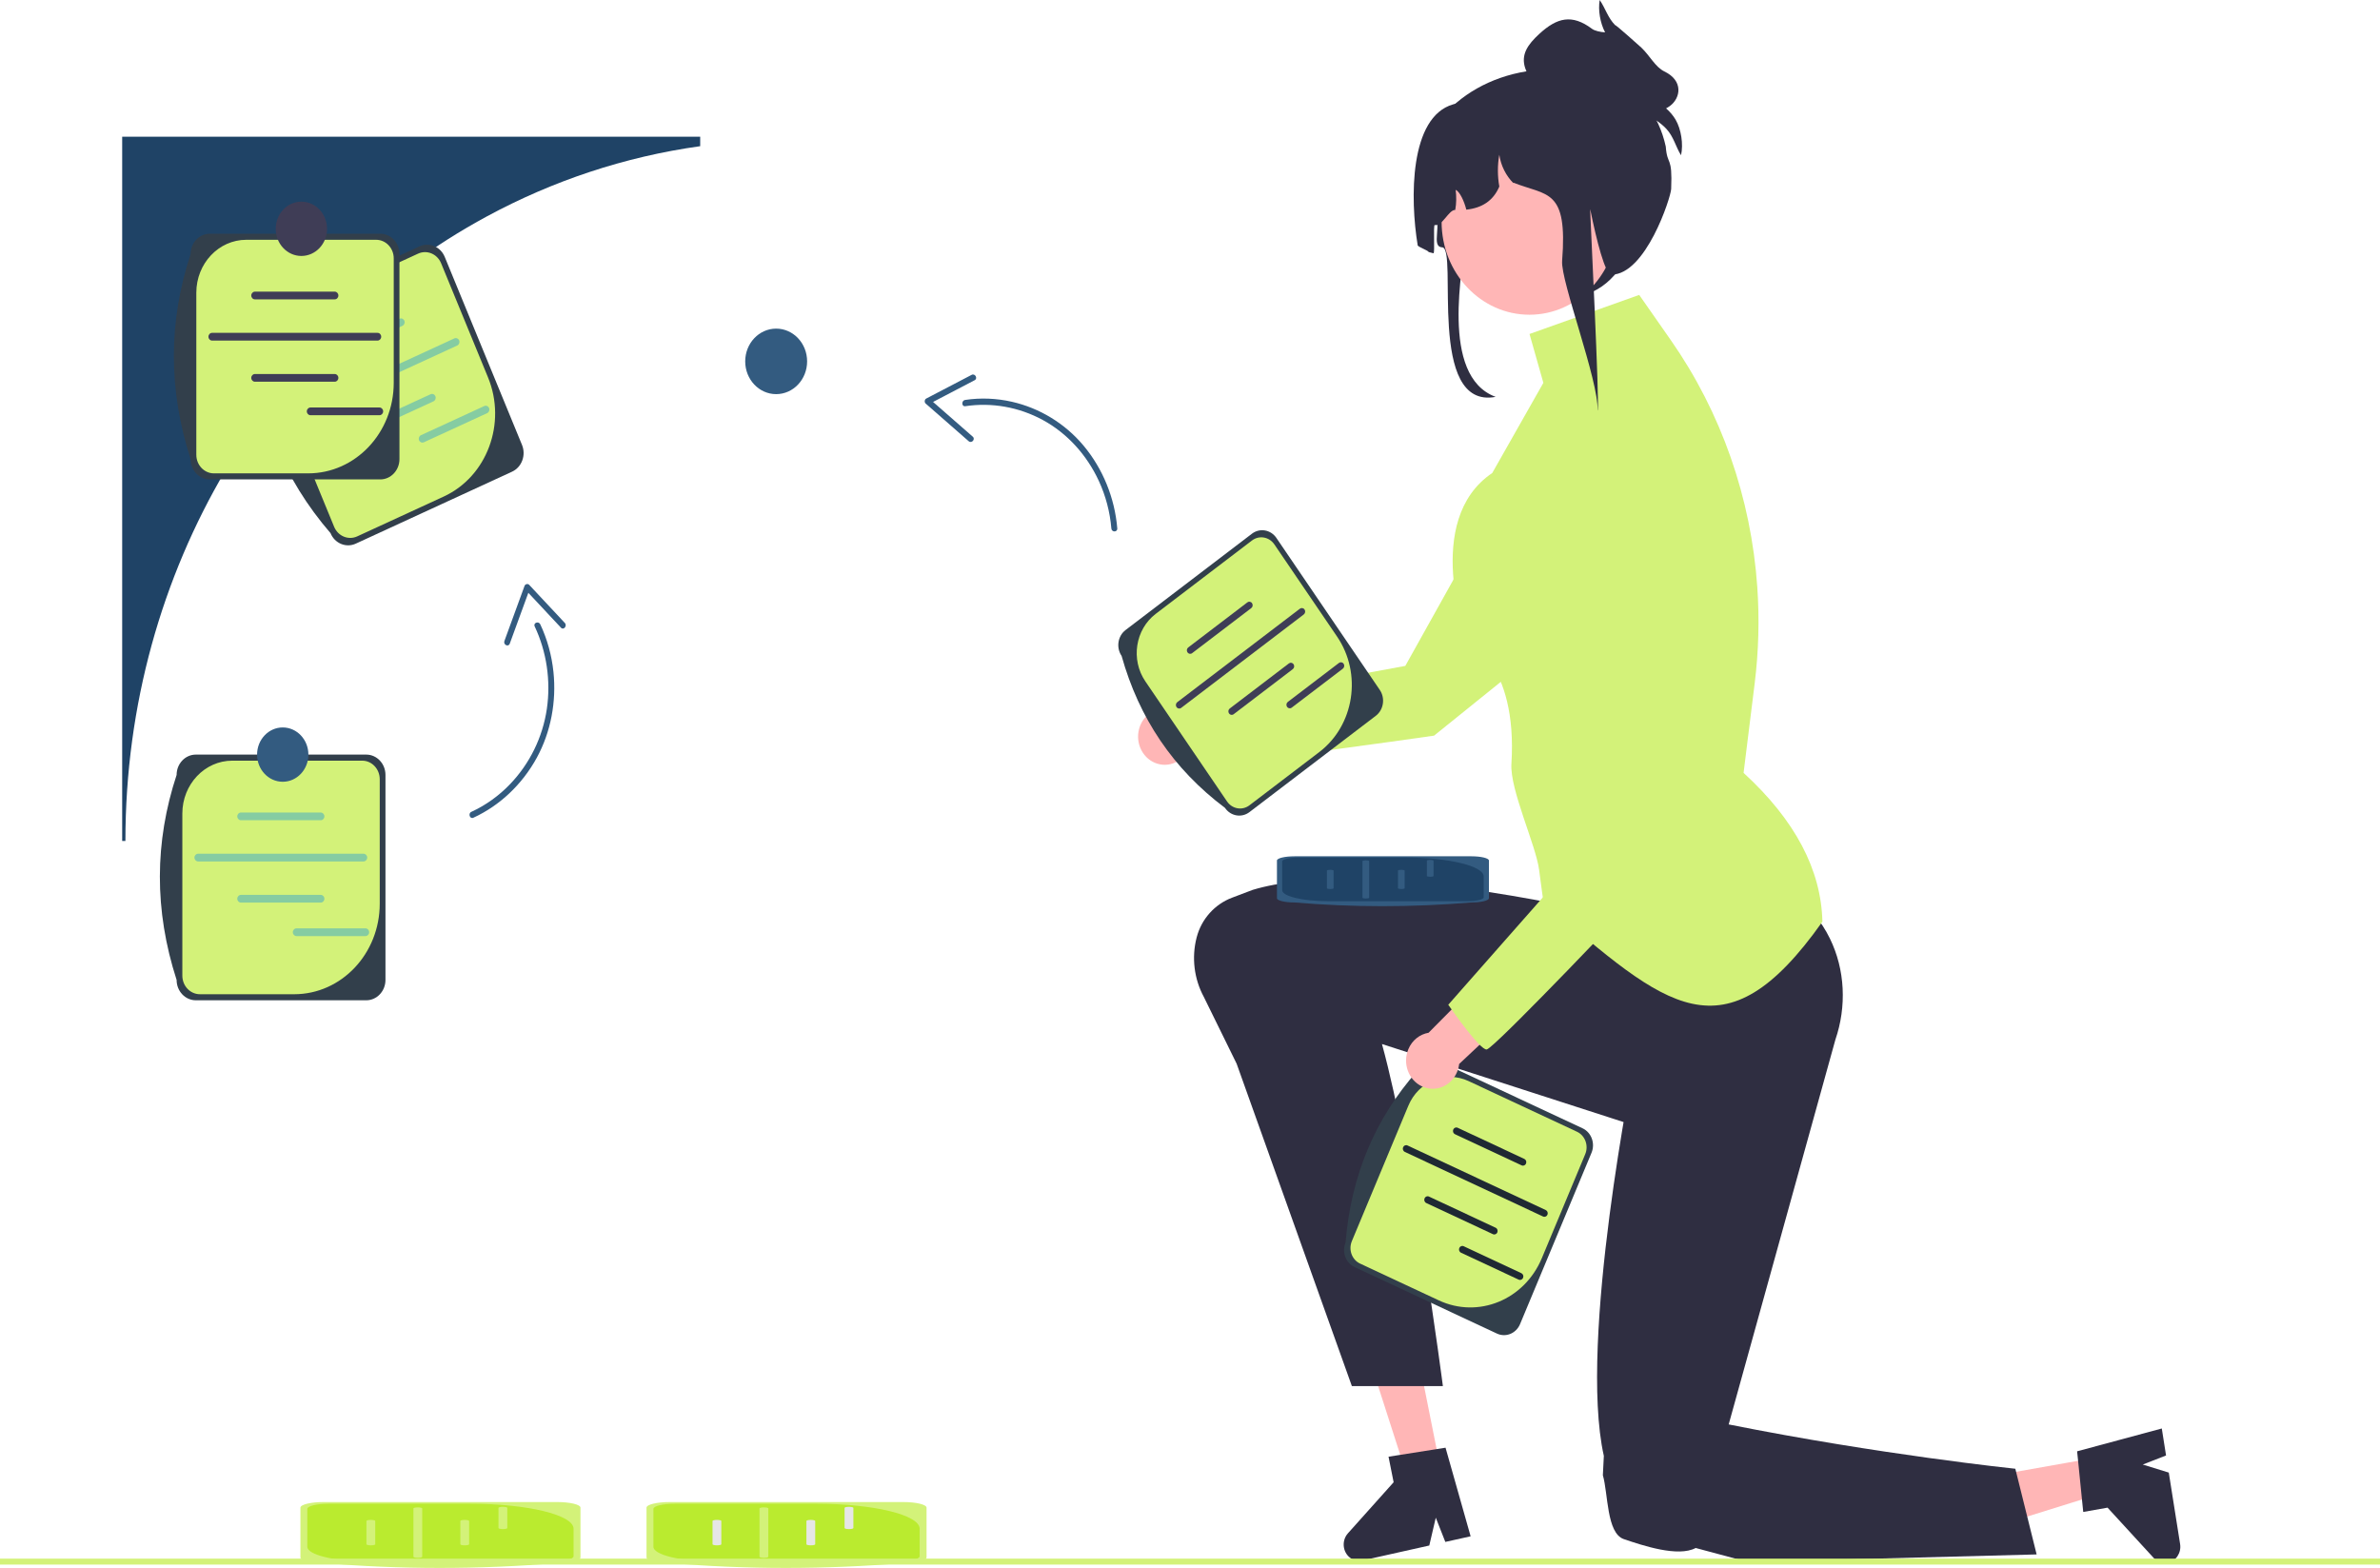 <svg width="211" height="139" viewBox="0 0 211 139" fill="none" xmlns="http://www.w3.org/2000/svg">
<g clip-path="url(#clip0_20_240)">
<path d="M62.076 12.119V12.959C55.349 13.897 48.983 16.041 43.176 19.178C24.148 29.456 11.118 50.397 11.118 74.556H10.832V12.119H62.076Z" fill="#1F4366"/>
<path d="M104.373 63.101L111.382 62.258L112.395 66.428L104.955 67.04C104.796 67.214 104.612 67.366 104.402 67.489C103.261 68.157 101.824 67.72 101.193 66.512C100.561 65.305 100.974 63.784 102.115 63.116C102.843 62.689 103.69 62.714 104.373 63.101Z" fill="#FFB6B6"/>
<path d="M107.96 67.609C107.777 67.609 107.663 67.597 107.629 67.571C107.145 67.212 107.17 63.134 107.18 62.32L107.181 62.237L124.588 59.033L137.68 35.568L137.687 35.559C139.388 33.644 141.782 32.684 144.255 32.925C146.727 33.166 148.915 34.573 150.257 36.785C152.549 40.565 151.653 45.59 148.216 48.224L127.14 65.215L127.115 65.219C124.173 65.641 110.32 67.608 107.96 67.609Z" fill="#D3F279"/>
<path d="M127.667 129.982L124.678 130.65L120.769 118.495L125.179 117.51L127.667 129.982Z" fill="#FFB6B6"/>
<path d="M119.154 137.226C119.311 138.006 120.035 138.506 120.773 138.342L126.714 137.014L127.29 134.545L128.136 136.695L130.379 136.196L128.155 128.342L127.365 128.468L124.141 128.976L123.101 129.141L123.553 131.405L119.499 135.934C119.191 136.279 119.062 136.761 119.154 137.226Z" fill="#2F2E41"/>
<path d="M185.675 129.246L186.18 132.435L174.542 136.06L173.797 131.354L185.675 129.246Z" fill="#FFB6B6"/>
<path d="M192.157 138.551C192.901 138.419 193.402 137.674 193.279 136.887L192.274 130.548L189.967 129.836L192.032 129.031L191.655 126.639L184.147 128.662L184.234 129.503L184.578 132.933L184.691 134.039L186.846 133.657L190.952 138.133C191.265 138.474 191.715 138.63 192.157 138.551Z" fill="#2F2E41"/>
<path d="M141.62 73.594L140.971 80.769C140.971 80.769 120.628 75.986 111.056 78.89L109.225 79.584C107.709 80.158 106.52 81.455 106.094 83.091L106.085 83.124C105.631 84.898 105.863 86.789 106.728 88.384L109.635 94.3L119.852 122.882H127.92C127.92 122.882 125.308 102.695 122.519 92.556L146.325 100.243C146.325 100.243 158.656 99.902 156.385 86.919C154.113 73.936 154.438 71.715 154.438 71.715L141.62 73.594Z" fill="#2F2E41"/>
<path d="M138.134 93.125L144.909 94.155C144.909 94.155 139.898 118.859 142.189 129.067L142.103 130.783C142.575 132.406 142.425 135.917 143.957 136.445L143.988 136.455C145.649 137.018 148.775 138.066 150.331 137.232L154.956 138.472L180.559 137.803L178.67 130.208C178.67 130.208 166.694 128.965 153.257 126.279L162.716 92.174C163.722 89.236 163.587 85.967 162.226 83.194C160.741 80.168 157.702 77.362 151.489 78.242C139.063 80.003 136.972 79.554 136.972 79.554L138.134 93.125Z" fill="#2F2E41"/>
<path d="M161.566 81.709C152.836 94.05 147.72 89.301 137.016 80.109C137.016 80.109 137.281 83.562 136.45 77.111C136.167 74.92 133.851 69.999 133.995 67.718C134.561 58.723 130.029 56.725 130.029 56.725C130.029 56.725 126.064 46.132 132.295 41.934L136.828 33.94L135.6 29.608L145.325 26.145L148.134 30.166C152.591 36.548 155.247 44.137 155.794 52.052C155.99 54.893 155.913 57.748 155.563 60.573L154.578 68.517C159.159 72.719 161.46 77.119 161.566 81.709Z" fill="#D3F279"/>
<path d="M45.398 41.815L31.54 48.196C30.679 48.592 29.675 48.173 29.301 47.262C25.139 42.438 22.892 36.867 22.45 30.593C22.076 29.682 22.471 28.619 23.331 28.223L37.19 21.843C38.05 21.447 39.055 21.865 39.429 22.776L46.28 39.445C46.654 40.356 46.258 41.419 45.398 41.815Z" fill="#323F4B"/>
<path d="M26.503 27.348C24.258 28.382 23.23 31.146 24.206 33.522L29.62 46.695C29.964 47.531 30.882 47.913 31.672 47.55L39.335 44.022C43.177 42.253 44.937 37.523 43.266 33.457L39.109 23.344C38.766 22.508 37.847 22.125 37.058 22.489L26.503 27.348Z" fill="#D3F279"/>
<path d="M35.681 28.883L29.193 31.87C29.029 31.945 28.838 31.866 28.767 31.693C28.696 31.52 28.771 31.317 28.935 31.242L35.423 28.255C35.587 28.18 35.778 28.259 35.849 28.432C35.92 28.605 35.845 28.808 35.681 28.883Z" fill="#85CCA2"/>
<path d="M38.432 35.578L31.944 38.565C31.781 38.641 31.59 38.561 31.518 38.388C31.447 38.215 31.523 38.013 31.686 37.938L38.174 34.95C38.338 34.875 38.529 34.955 38.6 35.128C38.671 35.301 38.596 35.503 38.432 35.578Z" fill="#85CCA2"/>
<path d="M40.539 30.629L27.088 36.822C26.924 36.897 26.733 36.818 26.662 36.645C26.591 36.471 26.666 36.269 26.83 36.194L40.281 30.001C40.445 29.926 40.636 30.005 40.707 30.178C40.778 30.352 40.703 30.554 40.539 30.629Z" fill="#85CCA2"/>
<path d="M43.192 36.625L37.579 39.209C37.415 39.285 37.224 39.205 37.153 39.032C37.082 38.859 37.157 38.657 37.321 38.581L42.934 35.997C43.097 35.922 43.288 36.001 43.359 36.175C43.431 36.348 43.355 36.55 43.192 36.625Z" fill="#85CCA2"/>
<path d="M32.472 88.677H17.359C16.421 88.677 15.658 87.869 15.658 86.876C13.659 80.694 13.699 74.637 15.658 68.698C15.658 67.704 16.421 66.897 17.359 66.897H32.472C33.41 66.897 34.174 67.704 34.174 68.698V86.876C34.174 87.869 33.41 88.677 32.472 88.677Z" fill="#323F4B"/>
<path d="M20.597 67.434C18.149 67.434 16.165 69.534 16.165 72.125V86.49C16.165 87.402 16.863 88.141 17.724 88.141H26.081C30.27 88.141 33.666 84.546 33.666 80.112V69.084C33.666 68.172 32.968 67.434 32.107 67.434H20.597Z" fill="#D3F279"/>
<path d="M28.435 72.716H21.36C21.181 72.716 21.036 72.562 21.036 72.374C21.036 72.185 21.181 72.031 21.36 72.031H28.435C28.614 72.031 28.759 72.185 28.759 72.374C28.759 72.562 28.614 72.716 28.435 72.716Z" fill="#85CCA2"/>
<path d="M28.435 80.017H21.36C21.181 80.017 21.036 79.863 21.036 79.674C21.036 79.486 21.181 79.332 21.36 79.332H28.435C28.614 79.332 28.759 79.486 28.759 79.674C28.759 79.863 28.614 80.017 28.435 80.017Z" fill="#85CCA2"/>
<path d="M32.232 76.368H17.563C17.384 76.368 17.239 76.215 17.239 76.026C17.239 75.837 17.384 75.684 17.563 75.684H32.232C32.41 75.684 32.555 75.837 32.555 76.026C32.555 76.215 32.41 76.368 32.232 76.368Z" fill="#85CCA2"/>
<path d="M32.405 82.986H26.284C26.106 82.986 25.96 82.832 25.96 82.643C25.96 82.454 26.106 82.301 26.284 82.301H32.405C32.583 82.301 32.728 82.454 32.728 82.643C32.728 82.832 32.583 82.986 32.405 82.986Z" fill="#85CCA2"/>
<path d="M132.712 118.224L120.085 112.324C119.301 111.958 118.945 110.985 119.291 110.155C119.776 104.21 121.92 99.165 125.626 94.967C125.972 94.137 126.892 93.76 127.676 94.126L140.303 100.026C141.087 100.393 141.443 101.366 141.097 102.196L134.762 117.384C134.415 118.214 133.496 118.591 132.712 118.224Z" fill="#323F4B"/>
<path d="M130.194 95.839C128.149 94.883 125.759 95.863 124.856 98.028L119.849 110.031C119.532 110.792 119.857 111.682 120.577 112.018L127.559 115.281C131.06 116.916 135.15 115.239 136.695 111.534L140.539 102.32C140.856 101.558 140.531 100.669 139.811 100.332L130.194 95.839Z" fill="#D3F279"/>
<path d="M134.901 103.312L128.99 100.55C128.841 100.48 128.773 100.295 128.839 100.138C128.904 99.98 129.079 99.908 129.228 99.978L135.14 102.74C135.289 102.81 135.357 102.995 135.291 103.152C135.225 103.31 135.05 103.382 134.901 103.312Z" fill="#1F2933"/>
<path d="M132.357 109.412L126.445 106.65C126.296 106.58 126.228 106.395 126.294 106.237C126.36 106.079 126.535 106.008 126.684 106.077L132.596 108.84C132.745 108.909 132.812 109.094 132.747 109.252C132.681 109.41 132.506 109.482 132.357 109.412Z" fill="#1F2933"/>
<path d="M136.801 107.847L124.544 102.12C124.395 102.051 124.328 101.866 124.393 101.708C124.459 101.55 124.634 101.478 124.783 101.548L137.039 107.275C137.188 107.345 137.256 107.53 137.19 107.687C137.124 107.845 136.95 107.917 136.801 107.847Z" fill="#1F2933"/>
<path d="M134.639 113.443L129.525 111.054C129.376 110.984 129.308 110.799 129.374 110.641C129.44 110.484 129.615 110.412 129.764 110.482L134.878 112.871C135.027 112.941 135.095 113.126 135.029 113.284C134.963 113.441 134.788 113.513 134.639 113.443Z" fill="#1F2933"/>
<path d="M33.712 42.501H18.599C17.661 42.501 16.898 41.693 16.898 40.7C14.9 34.518 14.939 28.462 16.898 22.522C16.898 21.529 17.661 20.721 18.599 20.721H33.712C34.651 20.721 35.414 21.529 35.414 22.522V40.7C35.414 41.693 34.651 42.501 33.712 42.501Z" fill="#323F4B"/>
<path d="M21.837 21.258C19.389 21.258 17.405 23.358 17.405 25.949V40.315C17.405 41.226 18.103 41.965 18.964 41.965H27.321C31.511 41.965 34.907 38.37 34.907 33.936V22.908C34.907 21.997 34.209 21.258 33.348 21.258H21.837Z" fill="#D3F279"/>
<path d="M29.675 26.54H22.6C22.422 26.54 22.276 26.387 22.276 26.198C22.276 26.009 22.422 25.855 22.6 25.855H29.675C29.854 25.855 29.999 26.009 29.999 26.198C29.999 26.387 29.854 26.54 29.675 26.54Z" fill="#3F3D56"/>
<path d="M29.675 33.841H22.6C22.422 33.841 22.276 33.687 22.276 33.499C22.276 33.31 22.422 33.156 22.6 33.156H29.675C29.854 33.156 29.999 33.31 29.999 33.499C29.999 33.687 29.854 33.841 29.675 33.841Z" fill="#3F3D56"/>
<path d="M33.472 30.193H18.803C18.625 30.193 18.48 30.039 18.48 29.85C18.48 29.661 18.625 29.508 18.803 29.508H33.472C33.651 29.508 33.796 29.661 33.796 29.85C33.796 30.039 33.651 30.193 33.472 30.193Z" fill="#3F3D56"/>
<path d="M33.645 36.81H27.524C27.346 36.81 27.201 36.656 27.201 36.467C27.201 36.279 27.346 36.125 27.524 36.125H33.645C33.824 36.125 33.969 36.279 33.969 36.467C33.969 36.656 33.824 36.81 33.645 36.81Z" fill="#3F3D56"/>
<path d="M121.972 63.458L110.771 71.995C110.076 72.525 109.103 72.357 108.602 71.621C104.004 68.168 100.979 63.657 99.436 58.148C98.935 57.412 99.094 56.382 99.789 55.852L110.99 47.315C111.685 46.785 112.659 46.953 113.159 47.689L122.325 61.162C122.826 61.898 122.668 62.928 121.972 63.458Z" fill="#323F4B"/>
<path d="M102.459 54.421C100.645 55.803 100.233 58.481 101.54 60.402L108.783 71.049C109.243 71.724 110.133 71.877 110.771 71.391L116.965 66.67C120.07 64.304 120.775 59.721 118.539 56.435L112.978 48.261C112.518 47.586 111.629 47.433 110.99 47.919L102.459 54.421Z" fill="#D3F279"/>
<path d="M110.932 53.908L105.688 57.905C105.556 58.006 105.371 57.974 105.276 57.834C105.181 57.694 105.211 57.498 105.343 57.397L110.587 53.401C110.719 53.3 110.904 53.332 110.999 53.472C111.095 53.612 111.065 53.807 110.932 53.908Z" fill="#3F3D56"/>
<path d="M114.614 59.32L109.37 63.317C109.238 63.418 109.053 63.386 108.957 63.246C108.862 63.106 108.892 62.91 109.025 62.809L114.269 58.813C114.401 58.712 114.586 58.744 114.681 58.884C114.776 59.024 114.746 59.219 114.614 59.32Z" fill="#3F3D56"/>
<path d="M115.588 54.471L104.716 62.757C104.584 62.858 104.399 62.826 104.304 62.686C104.208 62.546 104.239 62.35 104.371 62.249L115.243 53.963C115.375 53.862 115.56 53.894 115.655 54.034C115.751 54.174 115.721 54.37 115.588 54.471Z" fill="#3F3D56"/>
<path d="M119.053 59.277L114.516 62.735C114.384 62.836 114.199 62.804 114.104 62.664C114.009 62.524 114.039 62.328 114.171 62.227L118.708 58.77C118.84 58.669 119.025 58.701 119.12 58.841C119.215 58.981 119.185 59.176 119.053 59.277Z" fill="#3F3D56"/>
<path d="M51.462 133.657V138.071C51.462 138.345 50.541 138.568 49.408 138.568C42.362 139.151 35.458 139.14 28.687 138.568C27.555 138.568 26.634 138.345 26.634 138.071V133.657C26.634 133.383 27.555 133.16 28.687 133.16H49.408C50.541 133.16 51.462 133.383 51.462 133.657Z" fill="#D3F279"/>
<path d="M27.246 137.125C27.246 137.84 29.64 138.42 32.594 138.42H48.969C50.008 138.42 50.85 138.216 50.85 137.965V135.524C50.85 134.3 46.752 133.309 41.698 133.309H29.127C28.088 133.309 27.246 133.512 27.246 133.764L27.246 137.125Z" fill="#BAEB2F"/>
<path d="M33.268 134.837V136.903C33.268 136.955 33.093 136.997 32.877 136.997C32.662 136.997 32.487 136.955 32.487 136.903V134.837C32.487 134.785 32.662 134.742 32.877 134.742C33.093 134.742 33.268 134.785 33.268 134.837Z" fill="#D3F279"/>
<path d="M41.591 134.837V136.903C41.591 136.955 41.416 136.997 41.2 136.997C40.985 136.997 40.81 136.955 40.81 136.903V134.837C40.81 134.785 40.985 134.742 41.2 134.742C41.416 134.742 41.591 134.785 41.591 134.837Z" fill="#D3F279"/>
<path d="M37.432 133.727V138.011C37.432 138.063 37.257 138.106 37.042 138.106C36.826 138.106 36.651 138.063 36.651 138.011V133.727C36.651 133.675 36.826 133.633 37.042 133.633C37.257 133.633 37.432 133.675 37.432 133.727Z" fill="#D3F279"/>
<path d="M44.974 133.676V135.464C44.974 135.516 44.799 135.559 44.584 135.559C44.369 135.559 44.194 135.516 44.194 135.464V133.676C44.194 133.624 44.369 133.582 44.584 133.582C44.799 133.582 44.974 133.624 44.974 133.676Z" fill="#D3F279"/>
<path d="M82.144 133.657V138.071C82.144 138.345 81.223 138.568 80.091 138.568C73.045 139.151 66.141 139.14 59.37 138.568C58.238 138.568 57.317 138.345 57.317 138.071V133.657C57.317 133.383 58.238 133.16 59.37 133.16H80.091C81.223 133.16 82.144 133.383 82.144 133.657Z" fill="#D3F279"/>
<path d="M57.929 137.125C57.929 137.84 60.323 138.42 63.277 138.42H79.652C80.69 138.42 81.532 138.216 81.532 137.965V135.524C81.532 134.3 77.435 133.309 72.381 133.309H59.81C58.771 133.309 57.929 133.512 57.929 133.764L57.929 137.125Z" fill="#BAEB2F"/>
<path d="M63.95 134.837V136.903C63.95 136.955 63.775 136.997 63.56 136.997C63.345 136.997 63.17 136.955 63.17 136.903V134.837C63.17 134.785 63.345 134.742 63.56 134.742C63.775 134.742 63.95 134.785 63.95 134.837Z" fill="#E6E6E6"/>
<path d="M72.273 134.837V136.903C72.273 136.955 72.098 136.997 71.883 136.997C71.668 136.997 71.493 136.955 71.493 136.903V134.837C71.493 134.785 71.668 134.742 71.883 134.742C72.098 134.742 72.273 134.785 72.273 134.837Z" fill="#E6E6E6"/>
<path d="M68.115 133.727V138.011C68.115 138.063 67.939 138.106 67.724 138.106C67.509 138.106 67.334 138.063 67.334 138.011V133.727C67.334 133.675 67.509 133.633 67.724 133.633C67.939 133.633 68.115 133.675 68.115 133.727Z" fill="#D3F279"/>
<path d="M75.657 133.676V135.464C75.657 135.516 75.482 135.559 75.267 135.559C75.052 135.559 74.876 135.516 74.876 135.464V133.676C74.876 133.624 75.052 133.582 75.267 133.582C75.482 133.582 75.657 133.624 75.657 133.676Z" fill="#E6E6E6"/>
<path d="M132.002 76.288V79.629C132.002 79.837 131.305 80.006 130.448 80.006C125.114 80.447 119.888 80.439 114.762 80.006C113.905 80.006 113.208 79.837 113.208 79.629V76.288C113.208 76.081 113.905 75.912 114.762 75.912H130.448C131.305 75.912 132.002 76.081 132.002 76.288Z" fill="#335B80"/>
<path d="M113.671 78.913C113.671 79.454 115.483 79.893 117.719 79.893H130.115C130.902 79.893 131.539 79.738 131.539 79.548V77.7C131.539 76.774 128.437 76.023 124.611 76.023H115.095C114.308 76.023 113.671 76.178 113.671 76.368V78.913Z" fill="#1F4366"/>
<path d="M118.23 77.181V78.745C118.23 78.785 118.097 78.817 117.934 78.817C117.771 78.817 117.639 78.785 117.639 78.745V77.181C117.639 77.141 117.771 77.109 117.934 77.109C118.097 77.109 118.23 77.141 118.23 77.181Z" fill="#335B80"/>
<path d="M124.53 77.181V78.745C124.53 78.785 124.397 78.817 124.234 78.817C124.071 78.817 123.939 78.785 123.939 78.745V77.181C123.939 77.141 124.071 77.109 124.234 77.109C124.397 77.109 124.53 77.141 124.53 77.181Z" fill="#335B80"/>
<path d="M121.382 76.341V79.584C121.382 79.624 121.249 79.656 121.086 79.656C120.924 79.656 120.791 79.624 120.791 79.584V76.341C120.791 76.302 120.924 76.269 121.086 76.269C121.249 76.269 121.382 76.302 121.382 76.341Z" fill="#335B80"/>
<path d="M127.092 76.304V77.657C127.092 77.697 126.959 77.729 126.796 77.729C126.633 77.729 126.501 77.697 126.501 77.657V76.304C126.501 76.264 126.633 76.232 126.796 76.232C126.959 76.232 127.092 76.264 127.092 76.304Z" fill="#335B80"/>
<path d="M126.65 91.556L131.757 86.406L134.944 89.084L129.361 94.326C129.334 94.565 129.273 94.804 129.176 95.036C128.648 96.298 127.253 96.868 126.061 96.308C124.869 95.749 124.33 94.273 124.859 93.011C125.196 92.206 125.886 91.685 126.65 91.556Z" fill="#FFB6B6"/>
<path d="M132.081 92.858C131.935 92.975 131.837 93.038 131.796 93.04C131.205 93.062 128.899 89.795 128.443 89.14L128.396 89.073L140.446 75.397L137.5 48.324L137.501 48.313C137.764 45.7 139.125 43.405 141.234 42.017C143.343 40.629 145.889 40.353 148.22 41.259C152.204 42.808 154.355 47.386 153.118 51.683L146.006 78.695L145.989 78.713C143.884 80.93 133.963 91.35 132.081 92.858Z" fill="#D3F279"/>
<path d="M211 138.176H0V138.704H211V138.176Z" fill="#D3F279"/>
<path d="M26.719 22.691C27.975 22.691 28.994 21.614 28.994 20.284C28.994 18.955 27.975 17.877 26.719 17.877C25.463 17.877 24.445 18.955 24.445 20.284C24.445 21.614 25.463 22.691 26.719 22.691Z" fill="#3F3D56"/>
<path d="M25.065 69.305C26.322 69.305 27.34 68.227 27.34 66.897C27.34 65.568 26.322 64.49 25.065 64.49C23.809 64.49 22.791 65.568 22.791 66.897C22.791 68.227 23.809 69.305 25.065 69.305Z" fill="#335B80"/>
<path d="M68.811 34.941C70.326 34.941 71.555 33.641 71.555 32.037C71.555 30.433 70.326 29.133 68.811 29.133C67.295 29.133 66.067 30.433 66.067 32.037C66.067 33.641 67.295 34.941 68.811 34.941Z" fill="#335B80"/>
<path d="M99.052 46.839C98.828 44.132 97.767 41.547 96.068 39.513C94.413 37.531 92.151 36.171 89.711 35.617C88.349 35.308 86.939 35.248 85.56 35.456C85.23 35.506 85.238 36.061 85.572 36.011C87.919 35.656 90.345 36.089 92.454 37.236C94.616 38.412 96.346 40.324 97.415 42.63C98.026 43.949 98.407 45.388 98.528 46.852C98.557 47.206 99.081 47.195 99.052 46.839Z" fill="#335B80"/>
<path d="M86.141 33.231L82.109 35.336C81.962 35.413 81.938 35.665 82.063 35.774L85.879 39.114C86.138 39.34 86.501 38.94 86.241 38.712L82.424 35.373L82.378 35.812L86.41 33.706C86.713 33.548 86.441 33.074 86.141 33.231Z" fill="#335B80"/>
<path d="M41.964 72.495C44.318 71.414 46.3 69.53 47.586 67.181C48.838 64.892 49.341 62.191 49.066 59.566C48.912 58.101 48.52 56.666 47.897 55.347C47.748 55.032 47.253 55.216 47.404 55.535C48.464 57.779 48.843 60.352 48.483 62.833C48.113 65.375 46.946 67.717 45.217 69.52C44.229 70.551 43.059 71.389 41.786 71.973C41.478 72.114 41.654 72.637 41.964 72.495Z" fill="#335B80"/>
<path d="M50.075 55.226L46.912 51.844C46.797 51.721 46.563 51.777 46.505 51.937L44.719 56.825C44.598 57.156 45.071 57.395 45.193 57.061L46.979 52.173L46.571 52.265L49.734 55.647C49.971 55.901 50.31 55.478 50.075 55.226Z" fill="#335B80"/>
<path d="M129.884 21.297C129.923 20.502 129.523 25.4 130.211 25.32C133.342 24.95 137.947 25.862 140.267 26.246C140.36 26.211 140.453 26.176 140.543 26.139C140.765 26.057 140.979 25.965 141.189 25.868C145.923 23.676 146.083 15.17 146.067 15.097C145.989 14.735 143.017 5.002 141.694 5.168C141.35 5.211 141.005 5.273 140.659 5.357L137.454 6.135C136.739 6.147 136.041 6.205 135.374 6.315L135.369 6.316C128.803 7.361 124.616 12.759 126.189 17.71C126.193 17.715 126.2 17.719 126.204 17.725C126.389 17.909 126.554 18.085 126.704 18.256C126.848 18.416 126.974 18.571 127.086 18.721C127.954 19.872 126.795 21.866 127.863 21.927C129.284 22.007 126.441 36.338 132.599 35.183C127.574 33.34 129.774 23.49 129.884 21.297Z" fill="#2F2E41"/>
<path d="M135.593 27.901C139.893 27.901 143.379 24.211 143.379 19.659C143.379 15.108 139.893 11.418 135.593 11.418C131.292 11.418 127.806 15.108 127.806 19.659C127.806 24.211 131.292 27.901 135.593 27.901Z" fill="#FFB6B6"/>
<path d="M148.158 16.751C148.126 17.518 145.899 24.346 142.871 24.346C142.304 24.346 141.549 21.348 140.982 18.55C140.934 18.313 141.855 36.314 141.634 36.396C141.738 33.74 138.35 24.922 138.491 23.127C138.998 16.685 137.167 17.388 134.168 16.191L134.169 16.235C133.508 15.572 133.059 14.674 132.921 13.721C132.754 14.652 132.758 15.612 132.923 16.537C132.379 17.816 131.363 18.442 129.997 18.586C129.803 17.814 129.412 16.989 129.053 16.827C129.123 17.41 129.125 18.024 129.015 18.612C128.436 18.588 127.864 20.093 127.197 19.949C127.052 19.921 127.229 22.489 127.082 22.453C126.942 22.419 126.804 22.385 126.661 22.345C126.63 22.203 125.709 21.892 125.686 21.748C125.004 17.618 124.946 10.365 128.832 9.25C128.934 9.218 129.038 9.19 129.142 9.166L134.977 7.683C134.909 7.363 134.945 7.043 135.07 6.765C135.14 6.598 135.243 6.446 135.37 6.32C135.372 6.318 135.372 6.316 135.374 6.314C135.547 6.142 135.763 6.014 136.01 5.954C136.05 5.944 136.093 5.936 136.135 5.928C136.752 5.84 137.366 5.794 137.976 5.782C138.274 5.776 138.573 5.78 138.869 5.792C138.894 5.792 138.914 5.792 138.937 5.794C139.913 5.838 140.873 5.974 141.806 6.202C143.424 6.765 144.861 7.811 145.934 9.206C146.761 10.279 147.371 11.558 147.68 12.993C147.811 14.764 148.283 13.735 148.158 16.751Z" fill="#2F2E41"/>
<path d="M148.551 10.609C148.345 10.257 148.05 9.903 147.706 9.607C147.824 9.545 147.939 9.476 148.046 9.397C148.998 8.695 149.269 7.158 147.552 6.332C146.759 5.95 146.26 4.93 145.522 4.229C145.522 4.229 143.135 2.081 143.202 2.242C142.534 1.569 142.333 0.735 141.822 0C141.666 0.888 141.866 2.044 142.3 2.869C141.876 2.844 141.377 2.732 141.146 2.559C139.36 1.221 138.039 1.563 136.466 3.007C135.44 3.949 134.816 4.841 135.219 6.047C135.44 6.71 135.895 7.152 136.624 7.44C137.397 7.746 138.928 8.211 139.735 7.949L144.303 9.867C144.657 9.95 145.075 10.01 145.513 10.026C146.315 10.276 147.204 10.851 147.734 11.425C148.391 12.138 148.551 12.993 149.033 13.764C149.251 12.789 149.048 11.46 148.551 10.609Z" fill="#2F2E41"/>
</g>
<defs>
<clipPath id="clip0_20_240">
<rect width="211" height="139" fill="white"/>
</clipPath>
</defs>
</svg>
